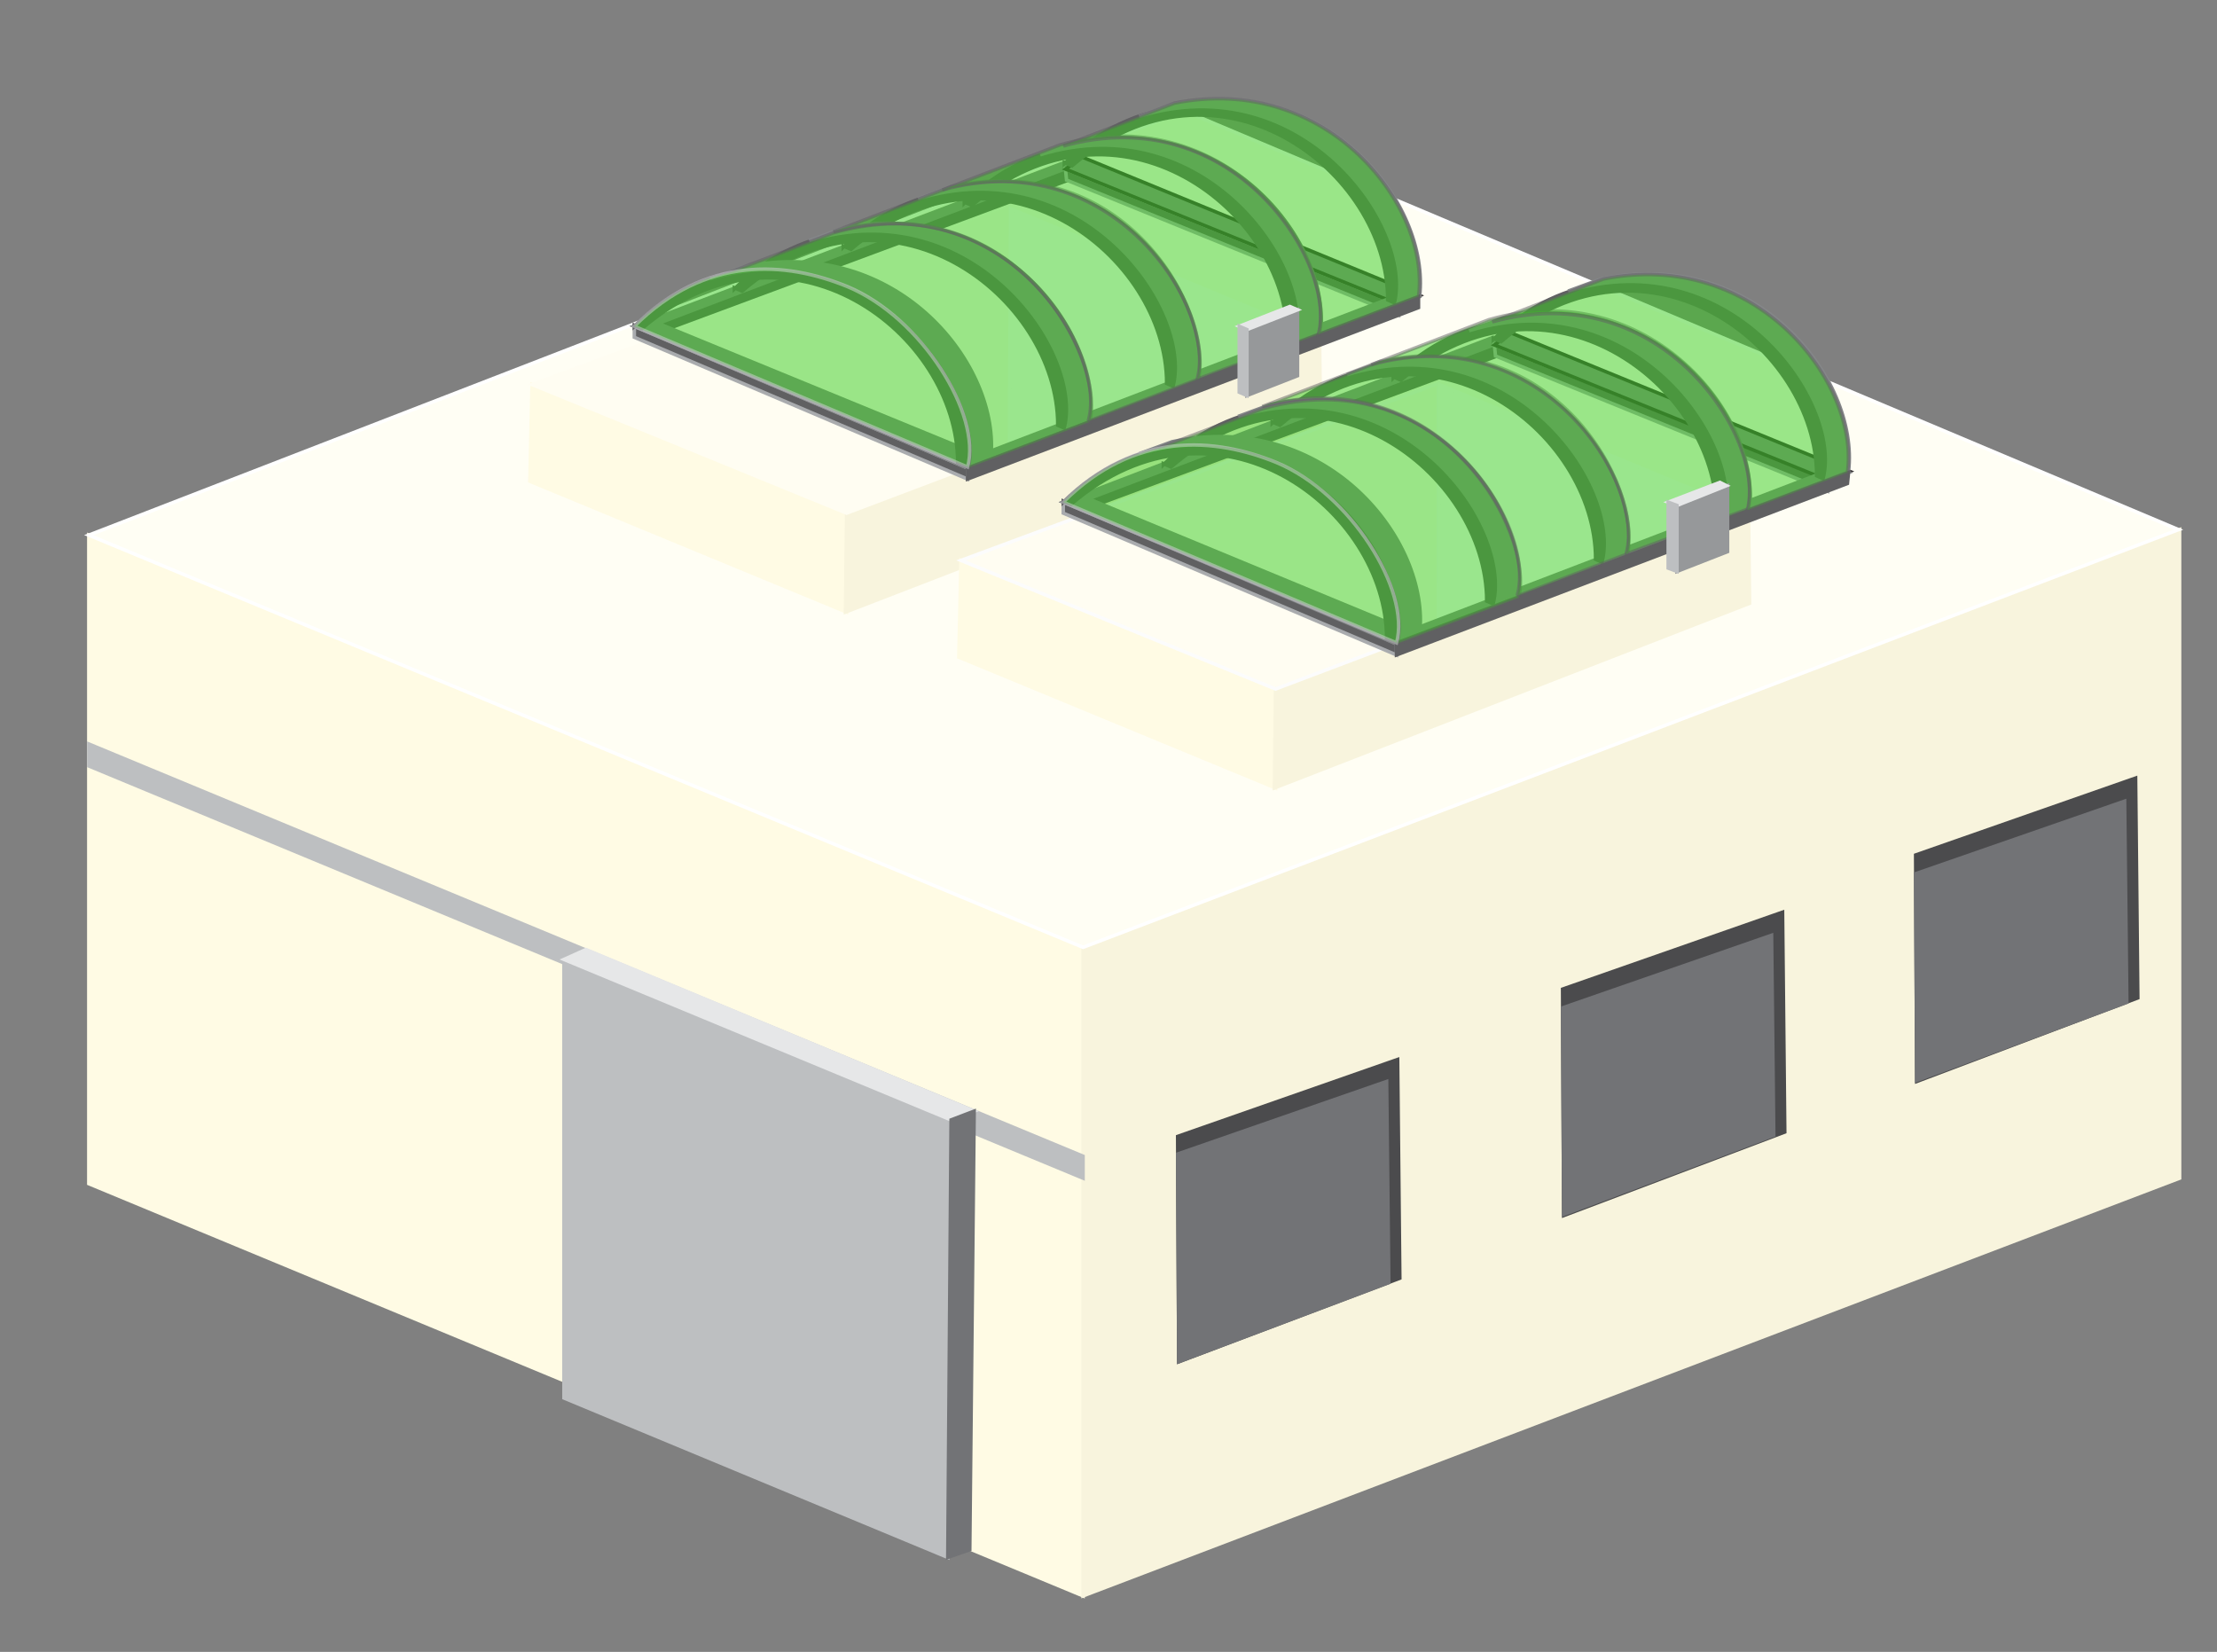 <svg width="361" height="269" viewBox="0 0 361 269" fill="none" xmlns="http://www.w3.org/2000/svg">
<rect x="0" y="0" width="361" height="269" fill="#808080" stroke="none"/>
<path fill-rule="evenodd" clip-rule="evenodd" d="M14.459 87.143L176.357 154.268V259.878L14.459 192.753V87.143Z" fill="#FFFBE4" stroke="#FFFBE4" stroke-width="0.567"/>
<path fill-rule="evenodd" clip-rule="evenodd" d="M176.357 154.268L354.911 86.248V191.858L176.357 259.878V154.268Z" fill="#F8F4DD" stroke="#F8F4DD" stroke-width="0.567"/>
<path fill-rule="evenodd" clip-rule="evenodd" d="M191.759 185.056L227.578 172.526L227.936 208.147L191.938 221.751L191.759 185.056Z" fill="#4B4B4D" stroke="#4B4B4D" stroke-width="0.567"/>
<path fill-rule="evenodd" clip-rule="evenodd" d="M254.441 161.07L290.259 148.54L290.617 184.34L254.62 197.944L254.441 161.07Z" fill="#4B4B4D" stroke="#4B4B4D" stroke-width="0.567"/>
<path fill-rule="evenodd" clip-rule="evenodd" d="M311.929 139.232L347.747 126.702L348.106 162.502L312.108 176.106L311.929 139.232Z" fill="#4B4B4D" stroke="#4B4B4D" stroke-width="0.567"/>
<path fill-rule="evenodd" clip-rule="evenodd" d="M191.759 187.92L225.787 176.106L226.145 208.863L191.938 221.751L191.759 187.92Z" fill="#727376" stroke="#727376" stroke-width="0.567"/>
<path fill-rule="evenodd" clip-rule="evenodd" d="M254.441 164.113L288.468 152.299L288.826 184.877L254.62 197.765L254.441 164.113Z" fill="#727376" stroke="#727376" stroke-width="0.567"/>
<path fill-rule="evenodd" clip-rule="evenodd" d="M311.929 142.275L345.956 130.461L346.315 163.218L312.108 175.927L311.929 142.275Z" fill="#727376" stroke="#727376" stroke-width="0.567"/>
<path fill-rule="evenodd" clip-rule="evenodd" d="M14.459 87.143L192.834 18.049L354.732 86.248L176.357 154.268L14.459 87.143Z" fill="#FFFEF4" stroke="white" stroke-width="0.567"/>
<path fill-rule="evenodd" clip-rule="evenodd" d="M86.633 62.62L137.853 83.563V99.673L86.275 78.372L86.633 62.62Z" fill="#FFFBE4" stroke="#FFFBE4" stroke-width="0.567"/>
<path fill-rule="evenodd" clip-rule="evenodd" d="M137.853 83.563L214.862 54.565L215.041 69.78L137.674 99.673L137.853 83.563Z" fill="#F8F4DD" stroke="#F8F4DD" stroke-width="0.567"/>
<path fill-rule="evenodd" clip-rule="evenodd" d="M86.633 62.62L164.358 33.98V73.539L137.853 83.563L86.633 62.62Z" fill="#FFFDF2" stroke="#FFFDF2" stroke-width="0.567"/>
<path fill-rule="evenodd" clip-rule="evenodd" d="M164.537 33.98L214.325 54.565L164.358 73.539L164.537 33.98Z" fill="#FEFEFE" stroke="#FEFEFE" stroke-width="0.567"/>
<path fill-rule="evenodd" clip-rule="evenodd" d="M156.478 91.26L207.698 112.203V128.313L156.12 107.012L156.478 91.26Z" fill="#FFFBE4" stroke="#FFFBE4" stroke-width="0.567"/>
<path fill-rule="evenodd" clip-rule="evenodd" d="M207.698 112.203L284.707 83.026L284.887 98.241L207.519 128.313L207.698 112.203Z" fill="#F8F4DD" stroke="#F8F4DD" stroke-width="0.567"/>
<path fill-rule="evenodd" clip-rule="evenodd" d="M156.478 91.26L234.204 62.441V102.179L207.698 112.203L156.478 91.26Z" fill="#FFFDF2" stroke="#FCFCFC" stroke-width="0.567"/>
<path fill-rule="evenodd" clip-rule="evenodd" d="M234.383 62.62L284.17 83.205L234.204 102.179L234.383 62.62Z" fill="#FEFEFE" stroke="#FEFEFE" stroke-width="0.567"/>
<path fill-rule="evenodd" clip-rule="evenodd" d="M14.459 121.153L176.357 188.278V191.858L14.459 124.733V121.153Z" fill="#BDBFC1" stroke="#BDBFC1" stroke-width="0.567"/>
<path fill-rule="evenodd" clip-rule="evenodd" d="M91.827 156.237L154.867 182.371L154.329 253.613L91.827 227.658V156.237Z" fill="#BDBFC1" stroke="#BDBFC1" stroke-width="0.567"/>
<path fill-rule="evenodd" clip-rule="evenodd" d="M95.409 154.626L158.628 180.939L154.867 182.371L91.827 156.237L95.409 154.626Z" fill="#E6E7E8" stroke="#E6E7E8" stroke-width="0.567"/>
<path fill-rule="evenodd" clip-rule="evenodd" d="M157.911 252.36L154.329 253.613L154.866 182.371L158.627 180.939L157.911 252.36Z" fill="#727376" stroke="#727376" stroke-width="0.567"/>
<path fill-rule="evenodd" clip-rule="evenodd" d="M104.542 53.67L173.671 27.715L174.924 28.968L104.542 55.102V53.67Z" fill="#606062" stroke="#606062" stroke-width="0.567"/>
<path fill-rule="evenodd" clip-rule="evenodd" d="M173.313 26.462L103.288 53.133L104.542 53.67L174.745 26.999L173.313 26.462Z" fill="#848688" stroke="#848688" stroke-width="0.567"/>
<path fill-rule="evenodd" clip-rule="evenodd" d="M173.492 27.536L227.756 49.553V51.343L173.671 29.326L173.492 27.536Z" fill="#606062" stroke="#A9ABAE" stroke-width="0.567"/>
<path fill-rule="evenodd" clip-rule="evenodd" d="M176.178 25.567L231.159 48.121L227.756 49.553L173.492 27.536L176.178 25.567Z" fill="#848688" stroke="#373435" stroke-width="0.567"/>
<path fill-rule="evenodd" clip-rule="evenodd" d="M103.288 53.133L157.553 76.224V78.014L103.288 54.923V53.133Z" fill="#606062" stroke="#A9ABAE" stroke-width="0.567"/>
<path fill-rule="evenodd" clip-rule="evenodd" d="M106.154 52.238L161.134 74.792L157.553 76.224L103.288 53.133L106.154 52.238Z" fill="#848688" stroke="#848688" stroke-width="0.567"/>
<path fill-rule="evenodd" clip-rule="evenodd" d="M157.553 76.224L230.98 48.3L229.368 47.405L155.941 75.508L157.553 76.224Z" fill="#848688" stroke="#848688" stroke-width="0.567"/>
<path fill-rule="evenodd" clip-rule="evenodd" d="M173.312 26.641C196.415 3.729 230.98 27.536 227.577 49.553L225.965 48.837C225.965 27.894 198.385 6.593 174.566 26.999L173.312 26.462V26.641Z" fill="#606062" stroke="#606062" stroke-width="0.567"/>
<path fill-rule="evenodd" clip-rule="evenodd" d="M190.863 16.975C215.936 11.605 232.95 33.085 231.159 48.3L227.577 49.553C230.801 36.665 212.175 10.71 185.491 18.944L190.863 16.975Z" fill="#848688" stroke="#848688" stroke-width="0.567"/>
<path fill-rule="evenodd" clip-rule="evenodd" d="M157.015 33.085C180.118 10.173 214.683 33.98 211.28 55.997L209.668 55.281C209.668 34.338 182.088 13.037 158.269 33.443L157.015 32.906V33.085Z" fill="#606062" stroke="#606062" stroke-width="0.567"/>
<path fill-rule="evenodd" clip-rule="evenodd" d="M174.746 23.24C199.818 17.87 216.832 39.35 215.041 54.565L211.459 55.818C214.683 42.93 196.057 16.975 169.373 25.209L174.746 23.24Z" fill="#848688" stroke="#848688" stroke-width="0.567"/>
<path fill-rule="evenodd" clip-rule="evenodd" d="M137.315 40.245C160.418 17.333 194.983 41.14 191.58 63.157L189.968 62.441C189.968 41.498 162.388 20.197 138.569 40.603L137.315 40.066V40.245Z" fill="#606062" stroke="#606062" stroke-width="0.567"/>
<path fill-rule="evenodd" clip-rule="evenodd" d="M154.866 30.4C179.939 25.03 196.953 46.51 195.162 61.725L191.58 62.978C194.804 50.09 176.178 24.135 149.494 32.369L154.866 30.4Z" fill="#848688" stroke="#848688" stroke-width="0.567"/>
<path fill-rule="evenodd" clip-rule="evenodd" d="M119.585 47.047C142.688 24.135 177.252 47.942 173.85 69.959L172.238 69.243C172.238 48.3 144.658 26.999 120.839 47.405L119.585 46.868V47.047Z" fill="#606062" stroke="#606062" stroke-width="0.567"/>
<path fill-rule="evenodd" clip-rule="evenodd" d="M137.136 37.202C162.209 31.832 179.222 53.312 177.432 68.527L173.85 69.78C177.073 56.892 158.448 30.937 131.763 39.171L137.136 37.202Z" fill="#848688" stroke="#848688" stroke-width="0.567"/>
<path fill-rule="evenodd" clip-rule="evenodd" d="M103.288 53.133C126.391 30.221 160.955 54.028 157.553 76.045L155.941 75.329C155.941 54.386 128.361 33.085 104.542 53.491L103.288 52.954V53.133Z" fill="#606062" stroke="#606062" stroke-width="0.567"/>
<path fill-rule="evenodd" clip-rule="evenodd" d="M121.018 43.467C146.091 38.097 163.105 59.577 161.314 74.792L157.732 76.045C160.956 63.157 142.33 37.202 115.646 45.436L121.018 43.467Z" fill="#848688" stroke="#848688" stroke-width="0.567"/>
<path fill-rule="evenodd" clip-rule="evenodd" d="M157.552 76.224L230.98 48.3V50.09L157.552 78.014V76.224Z" fill="#606062" stroke="#606062" stroke-width="0.567"/>
<path fill-rule="evenodd" clip-rule="evenodd" d="M174.387 82.31L243.516 56.176L244.77 57.608L174.387 83.742V82.31Z" fill="#606062" stroke="#606062" stroke-width="0.567"/>
<path fill-rule="evenodd" clip-rule="evenodd" d="M243.158 54.923L173.134 81.773L174.387 82.31L244.591 55.639L243.158 54.923Z" fill="#848688" stroke="#848688" stroke-width="0.567"/>
<path fill-rule="evenodd" clip-rule="evenodd" d="M243.337 56.176L297.602 78.014V79.983L243.516 57.966L243.337 56.176Z" fill="#606062" stroke="#A9ABAE" stroke-width="0.567"/>
<path fill-rule="evenodd" clip-rule="evenodd" d="M246.024 54.207L301.184 76.761L297.602 78.193L243.337 56.176L246.024 54.207Z" fill="#848688" stroke="#373435" stroke-width="0.567"/>
<path fill-rule="evenodd" clip-rule="evenodd" d="M173.134 81.773L227.398 104.685V106.654L173.134 83.563V81.773Z" fill="#606062" stroke="#A9ABAE" stroke-width="0.567"/>
<path fill-rule="evenodd" clip-rule="evenodd" d="M175.999 80.699L230.98 103.432L227.398 104.864L173.134 81.773L175.999 80.699Z" fill="#848688" stroke="#848688" stroke-width="0.567"/>
<path fill-rule="evenodd" clip-rule="evenodd" d="M227.398 104.864L301.004 76.94L299.213 76.045L225.786 104.148L227.398 104.864Z" fill="#848688" stroke="#848688" stroke-width="0.567"/>
<path fill-rule="evenodd" clip-rule="evenodd" d="M243.158 55.281C266.261 32.369 300.825 56.176 297.423 78.193L295.811 77.477C295.811 56.534 268.231 35.233 244.412 55.639L243.158 55.102V55.281Z" fill="#606062" stroke="#606062" stroke-width="0.567"/>
<path fill-rule="evenodd" clip-rule="evenodd" d="M260.709 45.436C285.782 40.066 302.796 61.546 301.005 76.761L297.423 78.014C300.646 65.126 282.021 39.171 255.336 47.405L260.709 45.436Z" fill="#848688" stroke="#848688" stroke-width="0.567"/>
<path fill-rule="evenodd" clip-rule="evenodd" d="M226.861 61.546C249.964 38.634 284.528 62.441 281.125 84.458L279.514 83.742C279.514 62.799 251.934 41.498 228.114 61.904L226.861 61.367V61.546Z" fill="#606062" stroke="#606062" stroke-width="0.567"/>
<path fill-rule="evenodd" clip-rule="evenodd" d="M244.591 51.88C269.664 46.51 286.677 67.99 284.886 83.205L281.305 84.458C284.528 71.57 265.903 45.615 239.218 53.849L244.591 51.88Z" fill="#848688" stroke="#848688" stroke-width="0.567"/>
<path fill-rule="evenodd" clip-rule="evenodd" d="M207.161 68.885C230.264 45.973 264.828 69.78 261.425 91.797L259.814 91.081C259.814 70.138 232.234 48.837 208.415 69.243L207.161 68.706V68.885Z" fill="#606062" stroke="#606062" stroke-width="0.567"/>
<path fill-rule="evenodd" clip-rule="evenodd" d="M224.712 59.04C249.785 53.67 266.798 75.15 265.007 90.365L261.425 91.618C264.649 78.73 246.024 52.775 219.339 61.009L224.712 59.04Z" fill="#848688" stroke="#848688" stroke-width="0.567"/>
<path fill-rule="evenodd" clip-rule="evenodd" d="M189.431 75.687C212.533 52.775 247.098 76.582 243.695 98.599L242.083 97.883C242.083 76.94 214.503 55.639 190.684 76.045L189.431 75.508V75.687Z" fill="#606062" stroke="#606062" stroke-width="0.567"/>
<path fill-rule="evenodd" clip-rule="evenodd" d="M206.982 65.842C232.054 60.472 249.068 81.952 247.277 97.167L243.695 98.42C246.919 85.532 228.293 59.577 201.609 67.811L206.982 65.842Z" fill="#848688" stroke="#848688" stroke-width="0.567"/>
<path fill-rule="evenodd" clip-rule="evenodd" d="M173.134 81.773C196.236 58.861 230.801 82.668 227.398 104.685L225.786 103.969C225.786 83.026 198.206 61.725 174.387 82.131L173.134 81.594V81.773Z" fill="#606062" stroke="#606062" stroke-width="0.567"/>
<path fill-rule="evenodd" clip-rule="evenodd" d="M190.864 71.928C215.936 66.558 232.95 88.038 231.159 103.253L227.577 104.506C230.801 91.618 212.176 65.663 185.491 73.897L190.864 71.928Z" fill="#848688" stroke="#848688" stroke-width="0.567"/>
<path fill-rule="evenodd" clip-rule="evenodd" d="M227.398 104.685L301.004 76.94L300.825 78.73L227.398 106.654V104.685Z" fill="#606062" stroke="#606062" stroke-width="0.567"/>
<path fill-rule="evenodd" clip-rule="evenodd" d="M157.553 76.224L177.432 68.706C180.118 58.145 164.716 29.684 135.704 37.918L115.466 45.615C143.046 37.381 160.955 65.842 157.553 76.403V76.224Z" fill="#36CF1C" fill-opacity="0.5" stroke="#606062" stroke-opacity="0.502" stroke-width="0.567"/>
<path fill-rule="evenodd" clip-rule="evenodd" d="M177.432 68.527L195.162 61.725C197.49 50.627 183.342 24.135 154.866 30.4L135.704 37.739C163.463 30.042 180.297 56.892 177.253 68.348L177.432 68.527Z" fill="#36CF1C" fill-opacity="0.5" stroke="#606062" stroke-opacity="0.502" stroke-width="0.567"/>
<path fill-rule="evenodd" clip-rule="evenodd" d="M194.983 61.725L214.862 54.386C217.369 39.887 198.744 16.08 172.596 23.598L153.434 30.937C181.193 23.24 198.027 50.09 194.983 61.546V61.725Z" fill="#36CF1C" fill-opacity="0.5" stroke="#606062" stroke-opacity="0.502" stroke-width="0.567"/>
<path fill-rule="evenodd" clip-rule="evenodd" d="M214.862 54.386L230.98 48.3C232.95 33.801 216.294 11.784 191.222 16.796L173.134 23.777C200.893 16.08 217.727 42.93 214.683 54.386H214.862Z" fill="#36CF1C" fill-opacity="0.5" stroke="#606062" stroke-opacity="0.502" stroke-width="0.567"/>
<path fill-rule="evenodd" clip-rule="evenodd" d="M103.288 53.133L157.553 76.045C159.881 67.453 150.031 51.701 138.032 46.689C128.003 42.572 114.929 41.498 103.288 53.133Z" fill="#36CF1C" fill-opacity="0.5" stroke="#D2D3D5" stroke-opacity="0.502" stroke-width="0.567"/>
<path fill-rule="evenodd" clip-rule="evenodd" d="M227.398 104.864L247.277 97.346C249.964 86.785 234.562 58.324 205.549 66.558L185.312 74.255C212.892 66.021 230.801 94.482 227.398 105.043V104.864Z" fill="#36CF1C" fill-opacity="0.5" stroke="#606062" stroke-opacity="0.502" stroke-width="0.567"/>
<path fill-rule="evenodd" clip-rule="evenodd" d="M247.277 96.988L265.007 90.186C267.335 79.088 253.187 52.596 224.712 58.861L205.549 66.2C233.308 58.503 250.143 85.353 247.098 96.809L247.277 96.988Z" fill="#36CF1C" fill-opacity="0.5" stroke="#606062" stroke-opacity="0.502" stroke-width="0.567"/>
<path fill-rule="evenodd" clip-rule="evenodd" d="M264.828 90.186L284.707 82.847C287.215 68.348 268.589 44.541 242.442 52.059L223.279 59.398C251.038 51.701 267.873 78.551 264.828 90.007V90.186Z" fill="#36CF1C" fill-opacity="0.5" stroke="#606062" stroke-opacity="0.502" stroke-width="0.567"/>
<path fill-rule="evenodd" clip-rule="evenodd" d="M284.707 83.026L300.825 76.94C302.795 62.441 286.14 40.424 261.067 45.436L242.979 52.417C270.738 44.72 287.573 71.57 284.528 83.026H284.707Z" fill="#36CF1C" fill-opacity="0.5" stroke="#606062" stroke-opacity="0.502" stroke-width="0.567"/>
<path fill-rule="evenodd" clip-rule="evenodd" d="M173.134 81.773L227.398 104.685C229.726 96.093 219.876 80.341 207.877 75.329C197.848 71.212 184.774 70.138 173.134 81.773Z" fill="#36CF1C" fill-opacity="0.5" stroke="#D2D3D5" stroke-opacity="0.502" stroke-width="0.567"/>
<path fill-rule="evenodd" clip-rule="evenodd" d="M203.042 53.67L211.28 50.448V61.188L203.042 64.41V53.67Z" fill="#96989A" stroke="#96989A" stroke-width="0.567"/>
<path fill-rule="evenodd" clip-rule="evenodd" d="M203.042 53.67L211.28 50.448L210.026 49.911L201.788 53.133L203.042 53.67Z" fill="#E6E7E8" stroke="#E6E7E8" stroke-width="0.567"/>
<path fill-rule="evenodd" clip-rule="evenodd" d="M201.788 53.133L203.042 53.67V64.41L201.788 63.873V53.133Z" fill="#BDBFC1" stroke="#BDBFC1" stroke-width="0.567"/>
<path fill-rule="evenodd" clip-rule="evenodd" d="M273.066 82.31L281.305 79.088V89.828L273.066 93.05V82.31Z" fill="#96989A" stroke="#96989A" stroke-width="0.567"/>
<path fill-rule="evenodd" clip-rule="evenodd" d="M273.066 82.31L281.125 79.088L280.051 78.551L271.634 81.773L273.066 82.31Z" fill="#E6E7E8" stroke="#E6E7E8" stroke-width="0.567"/>
<path fill-rule="evenodd" clip-rule="evenodd" d="M271.634 81.773L273.066 82.31V93.05L271.634 92.513V81.773Z" fill="#BDBFC1" stroke="#BDBFC1" stroke-width="0.567"/>
</svg>
